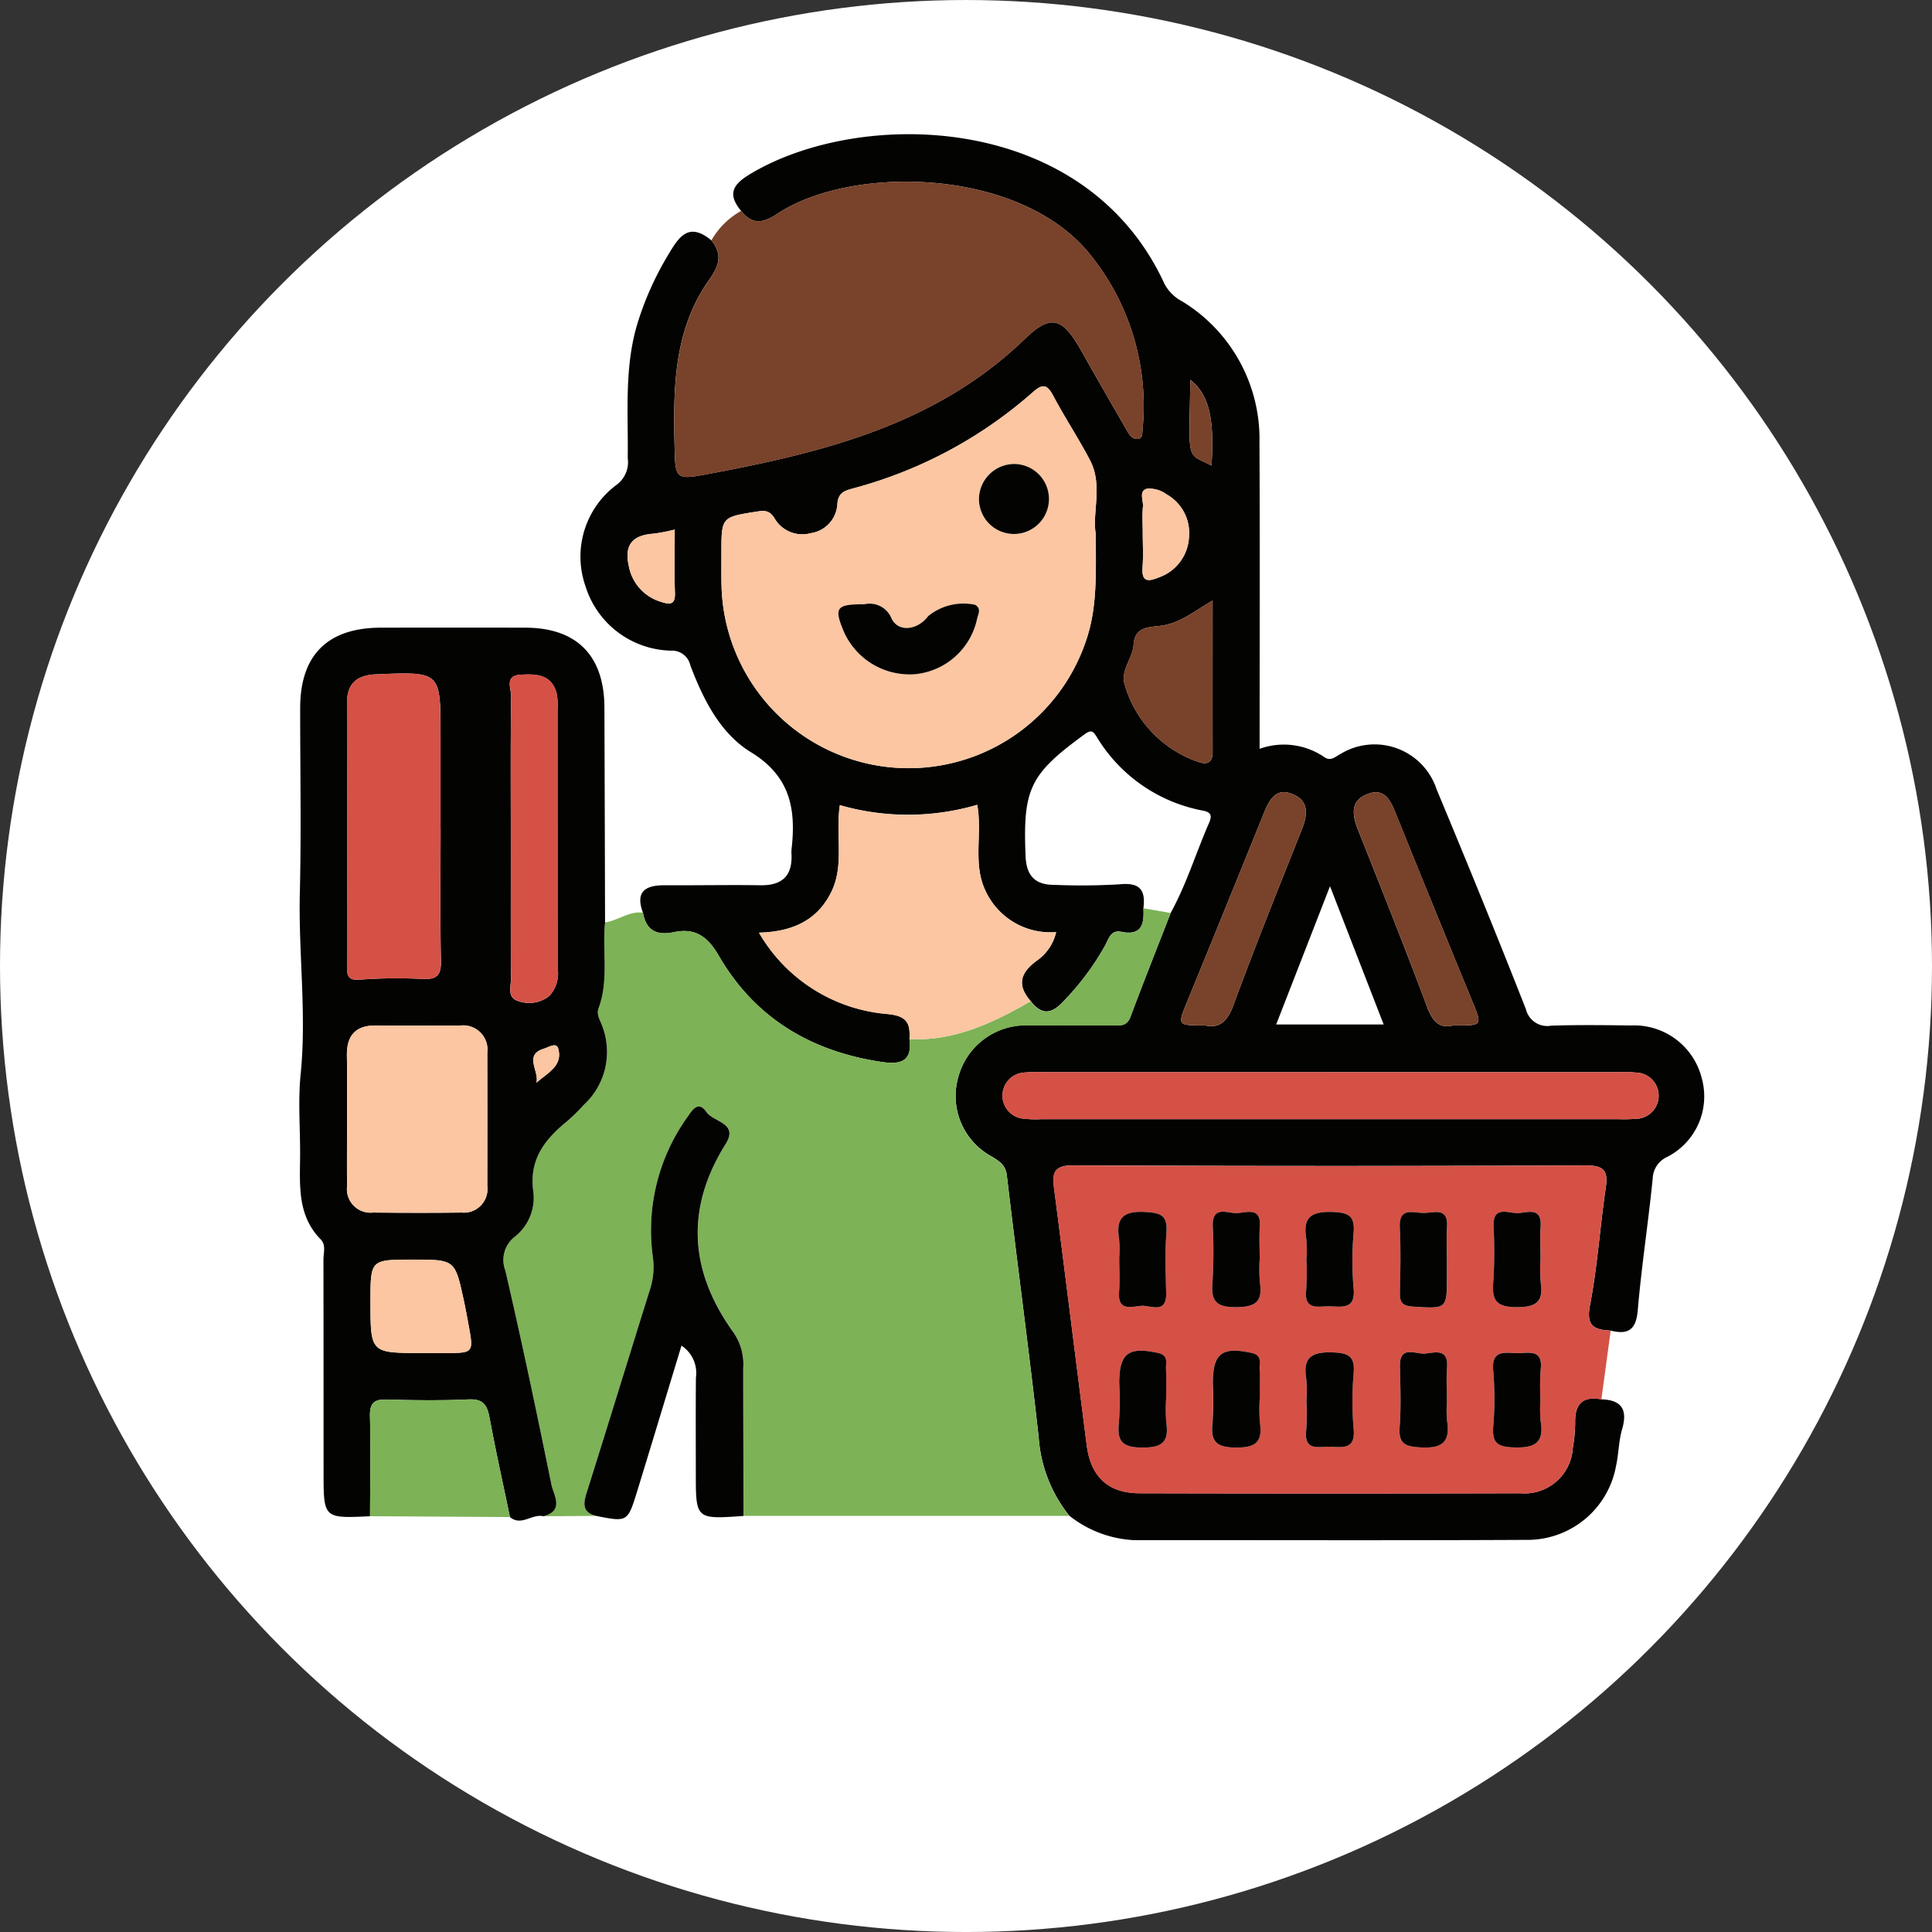 <svg xmlns="http://www.w3.org/2000/svg" xmlns:xlink="http://www.w3.org/1999/xlink" width="142" height="142" viewBox="0 0 142 142">
  <rect x="0" y="0" width="142" height="142" fill="#333333" stroke="none"/>
  <defs>
    <clipPath id="clip-path">
      <rect id="Rectangle_377882" data-name="Rectangle 377882" width="103.267" height="103.354" fill="none"/>
    </clipPath>
  </defs>
  <g id="Group_1072077" data-name="Group 1072077" transform="translate(-269.001 -958)">
    <circle id="Ellipse_5614" data-name="Ellipse 5614" cx="71" cy="71" r="71" transform="translate(269.001 958.001)" fill="#fff"/>
    <g id="Group_1072656" data-name="Group 1072656" transform="translate(291.001 967.864)">
      <g id="Group_1072655" data-name="Group 1072655" clip-path="url(#clip-path)">
        <path id="Path_610522" data-name="Path 610522" d="M64.7,57.22c-.579-1.559.18-2.026,1.6-2.018,2.347.014,4.694-.036,7.041,0,1.583.021,2.348-.684,2.278-2.273a2.239,2.239,0,0,1,0-.343c.337-2.942-.052-5.374-2.989-7.169-2.241-1.37-3.5-3.876-4.444-6.371a1.384,1.384,0,0,0-1.433-1.088,6.738,6.738,0,0,1-6.277-4.738,6.575,6.575,0,0,1,2.352-7.5,2.071,2.071,0,0,0,.754-1.914c.046-3.306-.268-6.635.71-9.881a22.7,22.7,0,0,1,2.217-4.982C67.3,7.619,68.01,6.379,69.726,7.8c.833,1.031.6,1.836-.172,2.921-2.549,3.606-2.633,7.8-2.535,12.02.062,2.687.013,2.695,2.64,2.2,8.438-1.584,16.641-3.645,23.118-9.9,1.949-1.882,2.782-1.541,4.162.915,1.093,1.945,2.208,3.878,3.327,5.808.167.289.351.632.747.637s.387-.339.4-.617a17.706,17.706,0,0,0-3.974-13.1C92.2,2.427,79.982,2.271,74.592,5.84c-1.088.72-1.86.825-2.681-.209-1.192-1.425-.347-2.116.9-2.84,8.153-4.712,24.448-4.375,30.229,8.225a3.108,3.108,0,0,0,1.313,1.283,11.845,11.845,0,0,1,5.661,10.367c.035,7.445.01,14.89.01,22.509a5.261,5.261,0,0,1,4.744.6c.5.365.853-.056,1.241-.246a4.8,4.8,0,0,1,7.026,2.628c2.239,5.367,4.441,10.751,6.565,16.164a1.61,1.61,0,0,0,1.858,1.2c1.946-.063,3.9-.039,5.844-.014a5.119,5.119,0,0,1,5.216,3.868,4.991,4.991,0,0,1-2.551,5.8,1.8,1.8,0,0,0-1.049,1.556c-.321,3.243-.826,6.468-1.1,9.714-.123,1.439-.711,1.807-1.985,1.489-1.179-.06-1.829-.3-1.529-1.847.552-2.855.737-5.778,1.163-8.659.191-1.293-.179-1.64-1.5-1.634q-18.807.077-37.615-.005c-1.444-.007-1.583.538-1.432,1.7.817,6.289,1.591,12.584,2.4,18.875.3,2.314,1.579,3.517,3.867,3.523q14,.036,28,0a3.551,3.551,0,0,0,3.858-3.341,10.532,10.532,0,0,0,.173-1.879c-.025-1.372.585-1.937,1.94-1.681,1.5.051,1.923.78,1.508,2.2-.253.869-.248,1.811-.446,2.7a6.613,6.613,0,0,1-6.579,5.429c-9.63.048-19.261.014-28.891.019a8.328,8.328,0,0,1-4.718-1.8,10.388,10.388,0,0,1-2.248-5.794c-.715-6.412-1.583-12.807-2.337-19.215-.092-.779-.554-1.034-1.088-1.372a5.058,5.058,0,0,1-2.486-5.838,5.144,5.144,0,0,1,5.252-3.82c2-.022,4.005,0,6.008-.01.542,0,1.118.153,1.4-.614.956-2.562,1.97-5.1,2.962-7.651,1.155-2.1,1.847-4.388,2.8-6.57.23-.526.219-.81-.453-.937a11.6,11.6,0,0,1-7.78-5.4c-.244-.377-.371-.6-.892-.215-4.04,2.95-4.551,4-4.347,8.967.057,1.41.681,2.112,2.1,2.107a47.976,47.976,0,0,0,4.8-.039c1.473-.154,1.934.39,1.763,1.74.063,1.142-.1,2.059-1.622,1.749-.767-.156-.923.481-1.183.981a19.432,19.432,0,0,1-3.065,4.117c-.895.977-1.615,1.028-2.419-.007-1.018-1.169-.778-2.073.449-2.972a3.5,3.5,0,0,0,1.423-2.1,5.249,5.249,0,0,1-5.19-3.033c-.952-1.981-.225-4.174-.606-6.323a18.08,18.08,0,0,1-10.1.025c-.332,2.235.352,4.416-.643,6.41-1.046,2.1-2.9,2.9-5.3,2.962a12.05,12.05,0,0,0,9.46,5.98c1.436.14,1.666.7,1.6,1.838C84.5,68.1,83.7,68.4,82.3,68.194c-5.215-.756-9.365-3.226-12.014-7.794-.856-1.477-1.769-2.07-3.314-1.751-1.277.264-2.034-.126-2.272-1.429m33.28-27.85c-.273-1.559.538-3.567-.417-5.4-.846-1.62-1.864-3.15-2.718-4.767-.464-.879-.824-.835-1.506-.226A32.624,32.624,0,0,1,80.15,26.032c-.587.164-1.113.288-1.161,1.168a2.285,2.285,0,0,1-1.948,2.121,2.359,2.359,0,0,1-2.675-1.1c-.359-.58-.734-.573-1.276-.488-2.62.41-2.622.4-2.621,3.022,0,.8-.013,1.606.007,2.408a13.756,13.756,0,0,0,26.8,4.034c.837-2.45.707-4.964.709-7.829m17.19,39.569q-10.568,0-21.136,0a9.065,9.065,0,0,0-1.372.035,1.7,1.7,0,0,0-.056,3.379,8.159,8.159,0,0,0,1.372.042q21.222,0,42.444,0a10.123,10.123,0,0,0,1.2-.024,1.7,1.7,0,0,0,.056-3.4,10.017,10.017,0,0,0-1.373-.031q-10.568,0-21.136,0m-9.18-3.435c1.059.226,1.652-.261,2.094-1.462,1.6-4.345,3.329-8.643,5.041-12.946.431-1.084.541-2.106-.695-2.6s-1.7.443-2.1,1.415q-2.794,6.92-5.625,13.825c-.729,1.777-.754,1.767,1.281,1.771m18.256,0c2.177.015,2.153.024,1.407-1.789q-2.809-6.822-5.57-13.663c-.409-1.017-.827-2.074-2.16-1.545-1.242.492-1.1,1.533-.669,2.61,1.711,4.3,3.426,8.606,5.05,12.943.4,1.074.87,1.706,1.942,1.444M106.567,34.278c-1.316.758-2.322,1.608-3.657,1.829-.876.145-2.06,0-2.148,1.418-.064,1.018-.985,1.855-.648,2.956a8.468,8.468,0,0,0,5.337,5.628c.647.251,1.121.148,1.12-.709-.007-3.634,0-7.268,0-11.122m8.625,21-3.954,10.156h7.9l-3.941-10.156M101.434,29.259c0,.854.051,1.713-.013,2.562-.082,1.1.395,1.081,1.206.751a3.308,3.308,0,0,0,2.207-2.969,3.253,3.253,0,0,0-1.669-3.146,2.107,2.107,0,0,0-1.425-.4c-.617.169-.245.864-.291,1.322-.062.62-.015,1.251-.015,1.878m-34.4-.2a13.635,13.635,0,0,1-1.54.3c-1.576.106-2.177.833-1.836,2.369a3.378,3.378,0,0,0,2.379,2.645c.693.227,1.047.192,1.013-.694-.057-1.47-.015-2.943-.015-4.62m39.452-4.7c.233-3.525-.2-5.222-1.554-6.3-.092,6.19-.321,5.321,1.554,6.3" transform="translate(-39.444 0)" fill="#030302"/>
        <path id="Path_610523" data-name="Path 610523" d="M92.668,165.635c-.992,2.549-2.006,5.089-2.962,7.651-.286.767-.863.611-1.4.614-2,.012-4-.013-6.007.01a5.144,5.144,0,0,0-5.253,3.82,5.059,5.059,0,0,0,2.486,5.838c.534.338,1,.593,1.089,1.372.754,6.408,1.622,12.8,2.337,19.215a10.391,10.391,0,0,0,2.249,5.794l-23.929,0c-.01-3.611-.028-7.221-.024-10.832a4.128,4.128,0,0,0-.676-2.6c-3.26-4.492-3.614-9.117-.614-13.909.974-1.556-.9-1.6-1.416-2.353-.591-.864-1.031-.147-1.393.373A14.3,14.3,0,0,0,54.6,190.886a5.316,5.316,0,0,1-.183,2.342c-1.57,5.018-3.11,10.044-4.691,15.058-.26.823-.261,1.421.71,1.663l-3.877.027c1.568-.419.747-1.561.59-2.335-1.068-5.256-2.175-10.506-3.388-15.73a2.153,2.153,0,0,1,.72-2.5,3.653,3.653,0,0,0,1.349-3.22c-.364-2.376.789-3.881,2.453-5.235a13.911,13.911,0,0,0,1.225-1.2,5.3,5.3,0,0,0,1.373-5.819c-.149-.42-.444-.829-.265-1.308.766-2.054.262-4.2.476-6.3.956-.131,1.762-.85,2.788-.712.237,1.3.995,1.693,2.272,1.429,1.545-.319,2.457.274,3.313,1.751,2.649,4.568,6.8,7.039,12.014,7.794,1.4.2,2.195-.089,1.982-1.681,3.307.156,6.144-1.192,8.905-2.782.8,1.035,1.524.984,2.419.007a19.423,19.423,0,0,0,3.066-4.117c.259-.5.416-1.137,1.183-.981,1.523.31,1.685-.607,1.621-1.749l2.012.348" transform="translate(-28.622 -108.397)" fill="#7db256"/>
        <path id="Path_610524" data-name="Path 610524" d="M22.472,127.028c-.215,2.095.29,4.243-.476,6.3-.179.479.116.888.265,1.309a5.3,5.3,0,0,1-1.373,5.819,14.05,14.05,0,0,1-1.225,1.2c-1.664,1.354-2.817,2.859-2.453,5.235a3.653,3.653,0,0,1-1.349,3.22,2.153,2.153,0,0,0-.72,2.5c1.213,5.224,2.319,10.474,3.387,15.731.157.774.979,1.915-.59,2.334-.824-.21-1.62.761-2.455.059-.509-2.444-1.054-4.882-1.508-7.337-.173-.934-.493-1.359-1.537-1.311-1.989.091-3.987.07-5.979.007-.95-.03-1.292.239-1.267,1.233.061,2.447.011,4.9.006,7.346-3.416.161-3.416.161-3.416-3.232q0-7.815-.008-15.63c0-.5.2-1.076-.2-1.485C-.1,148.628.03,146.495.056,144.368c.026-2.061-.165-4.139.041-6.18.45-4.459-.168-8.9-.059-13.347.11-4.52.021-9.045.025-13.568,0-3.892,2.013-5.9,5.917-5.908q5.324-.011,10.649,0c3.766.012,5.781,2.055,5.795,5.862q.029,7.9.047,15.8m-12.09-6.954v-6.86c0-4.639,0-4.619-4.749-4.418-1.4.059-2.126.667-2.126,2.088q0,9.69,0,19.379c0,.647.049,1.043.927.974a36.775,36.775,0,0,1,4.626-.053c1.051.051,1.374-.267,1.351-1.336-.069-3.257-.025-6.516-.025-9.775M3.507,141.458c0,1.658-.013,3.315,0,4.973a1.735,1.735,0,0,0,1.912,1.923c2.172.021,4.344.027,6.516,0a1.734,1.734,0,0,0,1.879-1.955q.011-4.887,0-9.774a1.787,1.787,0,0,0-2-2.014c-2.058-.005-4.116.011-6.173-.007-1.52-.013-2.171.749-2.145,2.228.027,1.543.006,3.087.009,4.63m12.039-20.6c0,3.434-.012,6.868.011,10.3,0,.583-.3,1.39.518,1.638a2.372,2.372,0,0,0,2.285-.355,2.406,2.406,0,0,0,.624-2.056q-.009-9.53-.006-19.059a4.325,4.325,0,0,0-.077-1.192c-.4-1.361-1.516-1.377-2.64-1.313-1.2.067-.682,1.017-.69,1.563-.051,3.49-.026,6.982-.026,10.474M8.971,158.677H10.68c2.137,0,2.139,0,1.758-2.072-.113-.615-.225-1.23-.358-1.841-.643-2.954-.646-2.953-3.738-2.953-3.113,0-3.113,0-3.113,3.064,0,3.8,0,3.8,3.741,3.8m8.452-19.864c.8-.718,1.968-1.23,1.606-2.516-.136-.482-.72-.088-1.043.009-1.529.459-.319,1.668-.563,2.507" transform="translate(0 -69.095)" fill="#030302"/>
        <path id="Path_610525" data-name="Path 610525" d="M201.314,237.414c-1.355-.257-1.965.309-1.94,1.681a10.461,10.461,0,0,1-.173,1.878,3.551,3.551,0,0,1-3.857,3.341q-14,.034-28,0c-2.288-.006-3.57-1.209-3.867-3.523-.807-6.29-1.581-12.585-2.4-18.874-.151-1.163-.012-1.709,1.432-1.7q18.807.093,37.615,0c1.324-.005,1.694.341,1.5,1.635-.426,2.881-.611,5.8-1.163,8.659-.3,1.55.351,1.787,1.53,1.847q-.342,2.527-.684,5.054M165.87,226.974c0,.857.05,1.718-.011,2.57-.1,1.414.934,1.055,1.619.993s1.878.657,1.842-.942c-.033-1.485-.092-2.978.02-4.454.1-1.261-.416-1.44-1.549-1.5-1.571-.089-2.189.4-1.933,1.967a8.689,8.689,0,0,1,.012,1.369m10.323.123c0-.8-.045-1.6.01-2.4.1-1.425-.954-1.03-1.63-.979s-1.87-.629-1.83.953a36.323,36.323,0,0,1-.02,4.112c-.121,1.381.251,1.856,1.736,1.846,1.443-.009,1.962-.406,1.748-1.821a11.784,11.784,0,0,1-.015-1.712m3.437.027a19.761,19.761,0,0,1-.014,2.227c-.182,1.591.942,1.181,1.776,1.216.911.038,1.851.214,1.71-1.295a23.918,23.918,0,0,1,0-4.109c.1-1.232-.358-1.48-1.527-1.525-1.523-.059-2.228.331-1.955,1.946a9.383,9.383,0,0,1,.013,1.541m10.324.036c0-.8-.05-1.6.011-2.4.117-1.538-1.014-1.043-1.742-1.052s-1.812-.455-1.731,1.072c.085,1.6.045,3.2.008,4.8-.017.726.22.964.97,1.011,2.487.154,2.485.191,2.485-2.231q0-.6,0-1.2m6.88-.072c0-.8-.043-1.6.009-2.4.095-1.432-.968-1.013-1.64-.97-.689.043-1.867-.617-1.821.963a34.554,34.554,0,0,1-.019,4.111c-.126,1.4.277,1.839,1.746,1.837s1.947-.43,1.739-1.83a11.875,11.875,0,0,1-.015-1.712M169.314,237.4c0-.743.026-1.487-.01-2.228-.022-.457.215-1-.6-1.178-2.156-.472-2.837.022-2.837,2.216a25.028,25.028,0,0,1-.022,2.911c-.166,1.406.293,1.826,1.748,1.829,1.472,0,1.935-.449,1.731-1.838a11.986,11.986,0,0,1-.014-1.712m6.88,0c0-.743.026-1.487-.01-2.228-.022-.457.215-1-.6-1.178-2.156-.472-2.837.022-2.837,2.216a25.028,25.028,0,0,1-.022,2.911c-.166,1.406.293,1.826,1.748,1.829,1.472,0,1.935-.449,1.732-1.838a11.935,11.935,0,0,1-.014-1.712m3.436.044a19.767,19.767,0,0,1-.014,2.227c-.182,1.591.942,1.181,1.776,1.216.911.038,1.851.214,1.71-1.295a23.887,23.887,0,0,1,0-4.11c.1-1.232-.358-1.48-1.527-1.525-1.523-.059-2.228.331-1.955,1.947a9.379,9.379,0,0,1,.013,1.54m10.324.158c0-.857-.05-1.718.011-2.57.1-1.414-.934-1.055-1.619-.993s-1.877-.657-1.842.941c.033,1.485.092,2.978-.02,4.455-.1,1.261.416,1.44,1.549,1.5,1.571.088,2.189-.4,1.933-1.967a8.734,8.734,0,0,1-.012-1.37m6.881-.143a18.982,18.982,0,0,1,.015-2.227c.189-1.591-.93-1.2-1.769-1.222-.9-.028-1.862-.238-1.717,1.287a23.853,23.853,0,0,1,0,4.11c-.1,1.222.338,1.494,1.52,1.533,1.508.049,2.243-.309,1.963-1.939a9.235,9.235,0,0,1-.014-1.541" transform="translate(-105.608 -144.419)" fill="#d55146"/>
        <path id="Path_610526" data-name="Path 610526" d="M84.961,12.281c.822,1.034,1.594.929,2.681.209,5.389-3.568,17.6-3.413,22.851,2.848a17.7,17.7,0,0,1,3.974,13.1c-.018.278,0,.622-.4.617s-.58-.348-.747-.637c-1.119-1.93-2.234-3.862-3.327-5.807-1.38-2.456-2.212-2.8-4.162-.915-6.477,6.254-14.681,8.315-23.118,9.9-2.628.494-2.578.486-2.64-2.2-.1-4.217-.013-8.414,2.535-12.02.767-1.085,1.006-1.891.172-2.921a5.734,5.734,0,0,1,2.186-2.167" transform="translate(-52.494 -6.651)" fill="#79422a"/>
        <path id="Path_610527" data-name="Path 610527" d="M61.747,237.717c-.971-.242-.97-.84-.71-1.663,1.581-5.014,3.121-10.041,4.691-15.059a5.317,5.317,0,0,0,.183-2.342A14.3,14.3,0,0,1,68.459,208.4c.362-.52.8-1.237,1.393-.373.514.751,2.39.8,1.416,2.353-3,4.792-2.646,9.418.614,13.909a4.127,4.127,0,0,1,.676,2.6c0,3.61.015,7.221.024,10.831-3.508.249-3.508.249-3.508-3.135,0-2.344-.015-4.688.008-7.031a2.406,2.406,0,0,0-1.061-2.351c-1.1,3.613-2.17,7.165-3.26,10.71-.7,2.263-.708,2.259-3.014,1.806" transform="translate(-39.932 -136.164)" fill="#030302"/>
        <path id="Path_610528" data-name="Path 610528" d="M15.087,278.756c.005-2.449.055-4.9-.006-7.346-.025-.994.317-1.263,1.267-1.233,1.991.063,3.989.084,5.978-.008,1.045-.048,1.364.377,1.537,1.311.454,2.454,1,4.892,1.508,7.337l-10.285-.062" transform="translate(-9.89 -177.178)" fill="#7db256"/>
        <path id="Path_610529" data-name="Path 610529" d="M117.644,64.68c0,2.864.128,5.379-.709,7.829a13.756,13.756,0,0,1-26.8-4.033c-.019-.8-.006-1.6-.007-2.408,0-2.621,0-2.612,2.621-3.022.542-.085.917-.092,1.276.488a2.359,2.359,0,0,0,2.675,1.1A2.286,2.286,0,0,0,98.65,62.51c.048-.88.573-1,1.161-1.168A32.624,32.624,0,0,0,113,54.289c.682-.609,1.042-.654,1.505.225.854,1.617,1.872,3.147,2.718,4.767.956,1.832.145,3.84.418,5.4m-17.014,5.179c-2.082,0-2.242.243-1.508,2.012A5.288,5.288,0,0,0,104.369,75a5.167,5.167,0,0,0,4.545-4.052c.069-.348.358-.761-.146-1.049a4.1,4.1,0,0,0-3.44.83c-.771,1.031-2.189,1.229-2.7.177a1.729,1.729,0,0,0-2-1.045m10.964-10.31a2.571,2.571,0,1,0,2.6,2.45,2.6,2.6,0,0,0-2.6-2.45" transform="translate(-59.105 -35.31)" fill="#fbc6a1"/>
        <path id="Path_610530" data-name="Path 610530" d="M118.116,157.662c-2.761,1.591-5.6,2.938-8.9,2.782.07-1.137-.16-1.7-1.6-1.838a12.052,12.052,0,0,1-9.46-5.98c2.4-.065,4.252-.866,5.3-2.962.995-1.994.31-4.175.642-6.41a18.084,18.084,0,0,0,10.1-.025c.381,2.149-.346,4.342.606,6.323a5.249,5.249,0,0,0,5.19,3.033,3.5,3.5,0,0,1-1.423,2.1c-1.227.9-1.468,1.8-.449,2.972" transform="translate(-64.372 -93.932)" fill="#fbc6a1"/>
        <path id="Path_610531" data-name="Path 610531" d="M174.214,200.281q10.568,0,21.136,0a10.017,10.017,0,0,1,1.373.031,1.7,1.7,0,0,1-.056,3.4,10.125,10.125,0,0,1-1.2.025q-21.222,0-42.444,0a8.159,8.159,0,0,1-1.372-.042,1.7,1.7,0,0,1,.056-3.38,9.11,9.11,0,0,1,1.372-.035q10.568,0,21.136,0" transform="translate(-98.486 -131.342)" fill="#d55146"/>
        <path id="Path_610532" data-name="Path 610532" d="M190.045,157.643c-2.035,0-2.01.006-1.281-1.771q2.834-6.9,5.625-13.825c.392-.972.871-1.908,2.1-1.415s1.126,1.519.695,2.6c-1.711,4.3-3.442,8.6-5.041,12.946-.442,1.2-1.034,1.688-2.094,1.461" transform="translate(-123.498 -92.14)" fill="#79422a"/>
        <path id="Path_610533" data-name="Path 610533" d="M232.481,157.657c-1.072.262-1.54-.37-1.942-1.444-1.624-4.337-3.339-8.64-5.05-12.943-.428-1.077-.573-2.117.669-2.61,1.333-.528,1.751.528,2.16,1.545q2.754,6.843,5.57,13.663c.747,1.813.77,1.8-1.407,1.789" transform="translate(-147.676 -92.154)" fill="#79422a"/>
        <path id="Path_610534" data-name="Path 610534" d="M182.583,99.592c0,3.854,0,7.488,0,11.122,0,.857-.472.961-1.12.709a8.467,8.467,0,0,1-5.337-5.627c-.337-1.1.584-1.938.648-2.957.089-1.416,1.273-1.273,2.148-1.418,1.335-.221,2.34-1.071,3.657-1.829" transform="translate(-115.459 -65.314)" fill="#79422a"/>
        <path id="Path_610535" data-name="Path 610535" d="M180,78.858c0-.627-.046-1.258.015-1.878.045-.459-.327-1.154.29-1.322a2.106,2.106,0,0,1,1.425.4A3.252,3.252,0,0,1,183.4,79.2a3.308,3.308,0,0,1-2.207,2.969c-.811.33-1.288.352-1.206-.751.064-.85.013-1.708.013-2.562" transform="translate(-118.01 -49.599)" fill="#fbc6a1"/>
        <path id="Path_610536" data-name="Path 610536" d="M73.559,84.439c0,1.677-.042,3.15.015,4.62.034.886-.32.92-1.013.694a3.379,3.379,0,0,1-2.379-2.645c-.341-1.537.261-2.263,1.836-2.369a13.636,13.636,0,0,0,1.54-.3" transform="translate(-45.966 -55.376)" fill="#fbc6a1"/>
        <path id="Path_610537" data-name="Path 610537" d="M191.716,58.784c-1.875-.982-1.646-.114-1.554-6.3,1.357,1.081,1.787,2.778,1.554,6.3" transform="translate(-124.671 -34.418)" fill="#79422a"/>
        <path id="Path_610538" data-name="Path 610538" d="M17.054,126.5c0,3.258-.044,6.518.025,9.775.023,1.07-.3,1.387-1.351,1.336a36.774,36.774,0,0,0-4.626.053c-.878.068-.928-.328-.927-.974q.011-9.69,0-19.379c0-1.421.725-2.029,2.126-2.088,4.749-.2,4.748-.221,4.748,4.418v6.86" transform="translate(-6.674 -75.522)" fill="#d55146"/>
        <path id="Path_610539" data-name="Path 610539" d="M10.169,197.176c0-1.543.019-3.087-.007-4.63-.026-1.479.625-2.241,2.145-2.228,2.058.018,4.115,0,6.173.007a1.787,1.787,0,0,1,2,2.014q.009,4.887,0,9.774a1.734,1.734,0,0,1-1.879,1.955c-2.172.03-4.344.024-6.516,0a1.735,1.735,0,0,1-1.912-1.923c-.017-1.657,0-3.315-.006-4.972" transform="translate(-6.664 -124.813)" fill="#fbc6a1"/>
        <path id="Path_610540" data-name="Path 610540" d="M45.016,127.407c0-3.491-.025-6.983.026-10.474.008-.545-.51-1.5.69-1.563,1.123-.063,2.241-.047,2.64,1.313a4.326,4.326,0,0,1,.077,1.192q.006,9.53.007,19.059a2.407,2.407,0,0,1-.624,2.056,2.372,2.372,0,0,1-2.285.355c-.815-.247-.515-1.054-.518-1.638-.023-3.434-.011-6.868-.011-10.3" transform="translate(-29.47 -75.649)" fill="#d55146"/>
        <path id="Path_610541" data-name="Path 610541" d="M18.935,247.185c-3.741,0-3.741,0-3.741-3.8,0-3.064,0-3.064,3.113-3.064,3.092,0,3.094,0,3.738,2.954.133.611.246,1.226.359,1.841.38,2.072.379,2.072-1.758,2.072h-1.71" transform="translate(-9.964 -157.603)" fill="#fbc6a1"/>
        <path id="Path_610542" data-name="Path 610542" d="M50.192,197.317c.244-.838-.965-2.048.563-2.507.323-.1.907-.491,1.043-.009.362,1.286-.8,1.8-1.606,2.516" transform="translate(-32.769 -127.599)" fill="#fbc6a1"/>
        <path id="Path_610543" data-name="Path 610543" d="M174.954,233.476a8.609,8.609,0,0,0-.012-1.37c-.256-1.569.362-2.056,1.933-1.967,1.133.064,1.645.243,1.549,1.5-.112,1.477-.053,2.97-.02,4.455.035,1.6-1.158.879-1.842.941s-1.721.421-1.619-.993c.061-.853.011-1.713.011-2.57" transform="translate(-114.692 -150.921)" fill="#030302"/>
        <path id="Path_610544" data-name="Path 610544" d="M198.425,233.579a11.63,11.63,0,0,0,.014,1.712c.213,1.415-.306,1.812-1.748,1.821-1.485.01-1.858-.465-1.736-1.846a36.33,36.33,0,0,0,.02-4.112c-.041-1.582,1.143-.9,1.83-.954s1.73-.445,1.63.979c-.056.8-.01,1.6-.01,2.4" transform="translate(-127.839 -150.901)" fill="#030302"/>
        <path id="Path_610545" data-name="Path 610545" d="M214.926,233.634a9.385,9.385,0,0,0-.013-1.541c-.273-1.615.432-2,1.955-1.947,1.17.045,1.625.294,1.527,1.525a23.884,23.884,0,0,0,0,4.109c.142,1.509-.8,1.333-1.71,1.3-.833-.035-1.958.375-1.776-1.216a19.6,19.6,0,0,0,.014-2.227" transform="translate(-140.904 -150.929)" fill="#030302"/>
        <path id="Path_610546" data-name="Path 610546" d="M238.451,233.687q0,.6,0,1.2c0,2.422,0,2.385-2.485,2.231-.751-.046-.987-.285-.97-1.011.038-1.6.078-3.2-.008-4.8-.082-1.527.991-1.081,1.731-1.072s1.859-.486,1.742,1.052c-.061.8-.011,1.6-.01,2.4" transform="translate(-154.105 -150.946)" fill="#030302"/>
        <path id="Path_610547" data-name="Path 610547" d="M258.392,233.573a11.88,11.88,0,0,0,.014,1.712c.208,1.4-.28,1.828-1.739,1.83s-1.872-.441-1.746-1.837a34.629,34.629,0,0,0,.019-4.111c-.046-1.58,1.131-.92,1.821-.963.672-.043,1.735-.462,1.64.97-.053.8-.01,1.6-.009,2.4" transform="translate(-167.166 -150.904)" fill="#030302"/>
        <path id="Path_610548" data-name="Path 610548" d="M178.424,263.341a11.986,11.986,0,0,0,.014,1.712c.2,1.388-.26,1.842-1.731,1.838-1.456,0-1.915-.423-1.749-1.829a24.877,24.877,0,0,0,.022-2.911c0-2.194.681-2.687,2.837-2.216.813.178.576.721.6,1.178.036.741.01,1.485.01,2.228" transform="translate(-114.718 -170.361)" fill="#030302"/>
        <path id="Path_610549" data-name="Path 610549" d="M198.413,263.341a11.983,11.983,0,0,0,.014,1.712c.2,1.388-.26,1.842-1.731,1.838-1.456,0-1.915-.423-1.749-1.829a24.874,24.874,0,0,0,.022-2.911c0-2.194.681-2.687,2.837-2.216.813.178.576.721.6,1.178.036.741.01,1.485.01,2.228" transform="translate(-127.827 -170.361)" fill="#030302"/>
        <path id="Path_610550" data-name="Path 610550" d="M214.926,263.617a9.385,9.385,0,0,0-.013-1.541c-.273-1.615.432-2,1.955-1.947,1.17.045,1.625.294,1.527,1.525a23.884,23.884,0,0,0,0,4.109c.142,1.509-.8,1.333-1.71,1.3-.833-.035-1.958.375-1.776-1.216a19.6,19.6,0,0,0,.014-2.227" transform="translate(-140.904 -170.592)" fill="#030302"/>
        <path id="Path_610551" data-name="Path 610551" d="M238.422,263.733a8.569,8.569,0,0,0,.011,1.37c.256,1.569-.362,2.056-1.933,1.967-1.133-.064-1.645-.243-1.55-1.5.112-1.477.053-2.97.021-4.454-.035-1.6,1.158-.88,1.842-.942s1.721-.421,1.619.993c-.061.853-.011,1.713-.01,2.57" transform="translate(-154.077 -170.551)" fill="#030302"/>
        <path id="Path_610552" data-name="Path 610552" d="M258.4,263.693a9.235,9.235,0,0,0,.013,1.541c.281,1.631-.455,1.988-1.963,1.94-1.182-.038-1.616-.31-1.52-1.533a23.885,23.885,0,0,0,0-4.11c-.145-1.524.821-1.314,1.717-1.287.838.026,1.958-.369,1.769,1.222a18.976,18.976,0,0,0-.015,2.227" transform="translate(-167.179 -170.655)" fill="#030302"/>
        <path id="Path_610553" data-name="Path 610553" d="M117.012,100.207a1.729,1.729,0,0,1,2,1.045c.511,1.053,1.93.854,2.7-.177a4.1,4.1,0,0,1,3.44-.83c.5.288.215.7.146,1.048a5.167,5.167,0,0,1-4.545,4.052,5.287,5.287,0,0,1-5.247-3.127c-.734-1.769-.575-2.011,1.508-2.012" transform="translate(-75.487 -65.658)" fill="#030302"/>
        <path id="Path_610554" data-name="Path 610554" d="M147.669,70.424a2.571,2.571,0,1,1-2.535,2.518,2.6,2.6,0,0,1,2.535-2.518" transform="translate(-95.18 -46.184)" fill="#030302"/>
      </g>
    </g>
  </g>
</svg>
